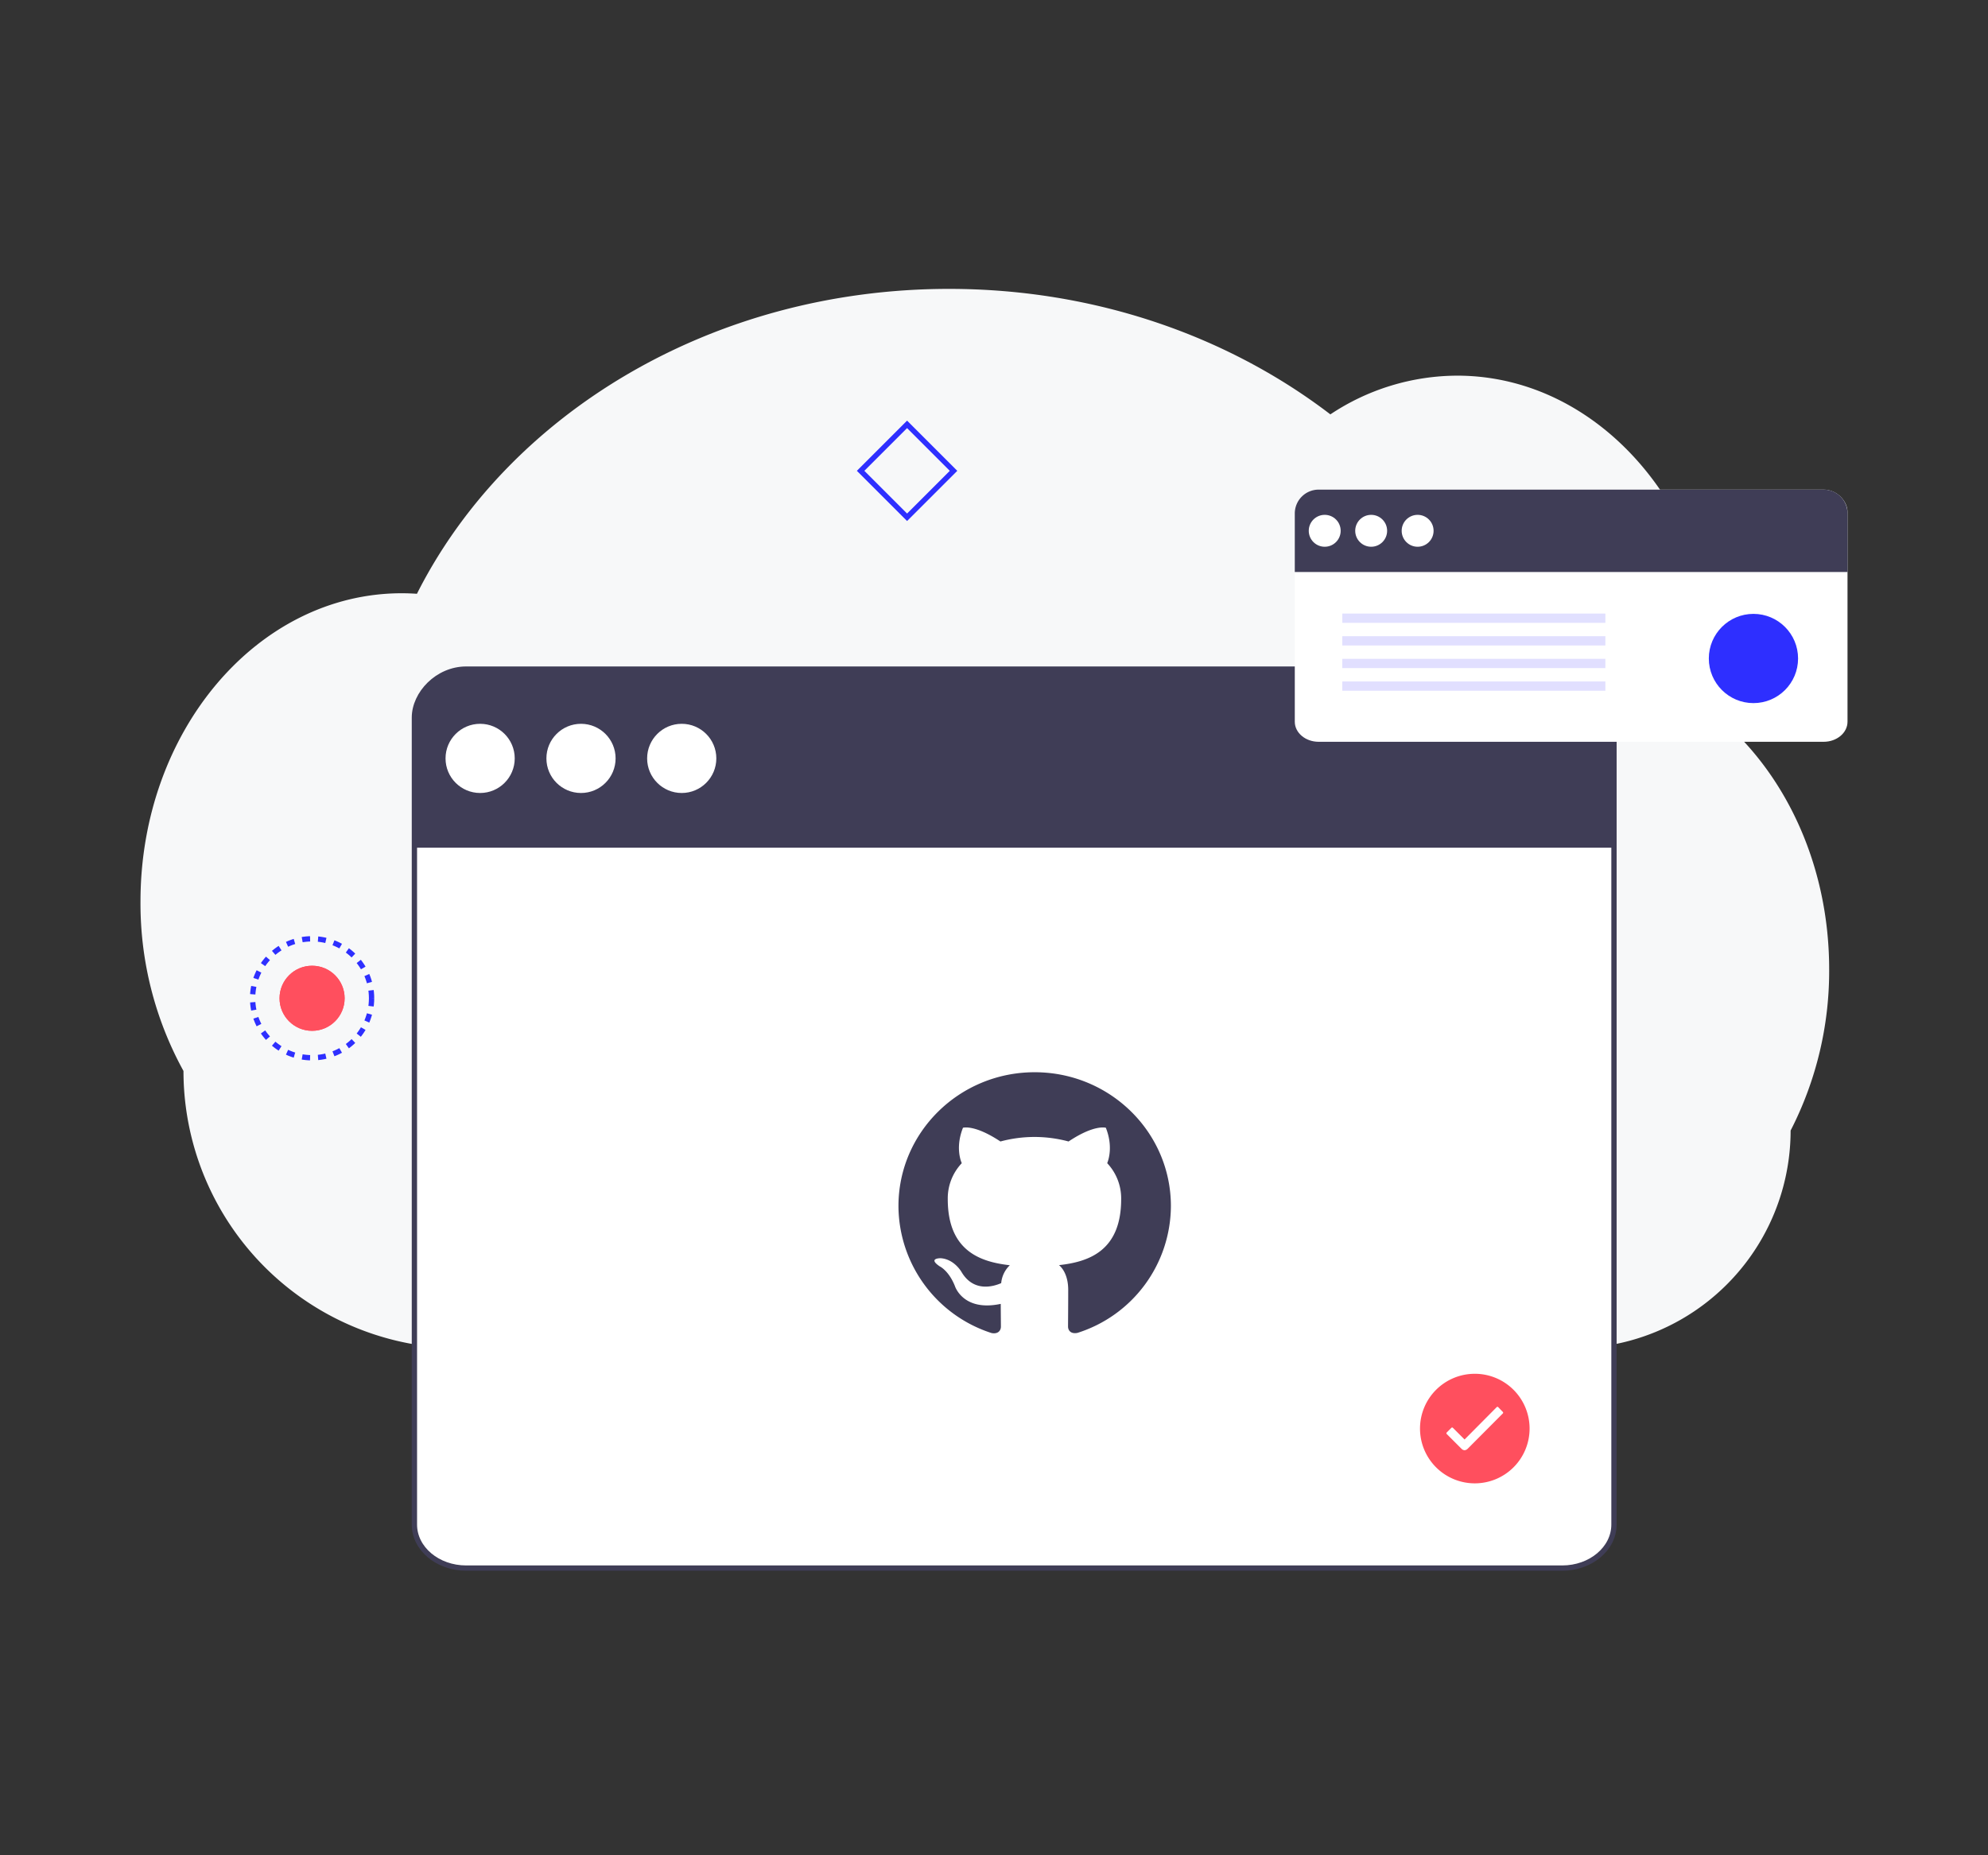 <svg xmlns="http://www.w3.org/2000/svg" width="750" height="700" viewBox="0 0 750 700">
  <rect x="0" y="0" width="750" height="700" fill="#333333" stroke="none"/>
  <g id="Group_2208" data-name="Group 2208" transform="translate(-378 -571)">
    <g id="Group_2133" data-name="Group 2133" transform="translate(-66 24.5)">
      <g id="Group_2132" data-name="Group 2132" transform="translate(497 655.5)">
        <path id="Path_5637" data-name="Path 5637" d="M665.077,319.372c0-39.563-16.743-74.506-42.318-95.518q.528-6,.535-12.162c0-64.236-44.126-116.31-98.557-116.31A86.7,86.7,0,0,0,476.9,109.99C438.363,80.5,388.061,62.644,333.029,62.644c-89.543,0-166.564,47.263-200.735,115.039-1.9-.129-3.811-.2-5.737-.2C72.126,177.482,28,229.556,28,293.792a131.12,131.12,0,0,0,16.218,63.93h0A104.682,104.682,0,0,0,148.937,462.367H568.312A82.193,82.193,0,0,0,650.534,380.2h0A131.678,131.678,0,0,0,665.077,319.372Z" transform="translate(-28 -62.644)" fill="#f7f8f9"/>
        <g id="Group_2131" data-name="Group 2131" transform="translate(41.298 75.734)">
          <path id="Path_5674" data-name="Path 5674" d="M549.232,360.354V664.812c0,9.055-8.742,16.417-19.536,16.417H116.211c-10.794,0-19.536-7.362-19.536-16.417V360.354c0-9.071,8.742-18.316,19.536-18.316H529.7C540.49,342.038,549.232,351.283,549.232,360.354Z" transform="translate(-34.632 -274.314)" fill="#fff" stroke="#3f3d56" stroke-width="2"/>
          <path id="Path_5675" data-name="Path 5675" d="M549.232,361.555v47.862H96.675V361.555a19.52,19.52,0,0,1,19.536-19.517H529.7a19.52,19.52,0,0,1,19.536,19.517Z" transform="translate(-34.632 -274.314)" fill="#3f3d56"/>
          <circle id="Ellipse_291" data-name="Ellipse 291" cx="13.051" cy="13.051" r="13.051" transform="translate(73.787 88.362)" fill="#fff"/>
          <circle id="Ellipse_292" data-name="Ellipse 292" cx="13.051" cy="13.051" r="13.051" transform="translate(111.843 88.362)" fill="#fff"/>
          <circle id="Ellipse_293" data-name="Ellipse 293" cx="13.051" cy="13.051" r="13.051" transform="translate(149.842 88.362)" fill="#fff"/>
          <path id="Path_5722" data-name="Path 5722" d="M716.776,266.452v79.127c0,4.176-4.028,7.572-9,7.572H517.253c-4.974,0-9-3.4-9-7.572V266.452c0-4.184,4.028-8.448,9-8.448H707.774C712.748,258,716.776,262.268,716.776,266.452Z" transform="translate(-114.074 -258.004)" fill="#fff"/>
          <path id="Path_5723" data-name="Path 5723" d="M716.776,267.006V289.08H508.251V267.006a9,9,0,0,1,9-9H707.774a9,9,0,0,1,9,9Z" transform="translate(-114.074 -258.004)" fill="#3f3d56"/>
          <circle id="Ellipse_295" data-name="Ellipse 295" cx="6.019" cy="6.019" r="6.019" transform="translate(399.451 9.519)" fill="#fff"/>
          <circle id="Ellipse_296" data-name="Ellipse 296" cx="6.019" cy="6.019" r="6.019" transform="translate(416.977 9.519)" fill="#fff"/>
          <circle id="Ellipse_297" data-name="Ellipse 297" cx="6.019" cy="6.019" r="6.019" transform="translate(434.503 9.519)" fill="#fff"/>
          <circle id="Ellipse_298" data-name="Ellipse 298" cx="16.835" cy="16.835" r="16.835" transform="translate(550.379 46.883)" fill="#2e2fff"/>
          <rect id="Rectangle_2163" data-name="Rectangle 2163" width="99.239" height="3.503" transform="translate(511.35 50.27) rotate(180)" fill="#e1e0ff"/>
          <rect id="Rectangle_2164" data-name="Rectangle 2164" width="99.239" height="3.503" transform="translate(511.35 58.808) rotate(180)" fill="#6c63ff" opacity="0.2"/>
          <rect id="Rectangle_2165" data-name="Rectangle 2165" width="99.239" height="3.503" transform="translate(511.35 67.345) rotate(180)" fill="#6c63ff" opacity="0.2"/>
          <rect id="Rectangle_2166" data-name="Rectangle 2166" width="99.239" height="3.503" transform="translate(511.35 75.883) rotate(180)" fill="#6c63ff" opacity="0.2"/>
          <path id="github_1_" data-name="github (1)" d="M51.39.5C23,.5,0,23.112,0,51A50.584,50.584,0,0,0,35.138,98.913c2.57.475,3.512-1.088,3.512-2.428,0-1.2-.043-4.377-.064-8.586-14.3,3.045-17.31-6.775-17.31-6.775-2.338-5.829-5.717-7.387-5.717-7.387-4.655-3.131.36-3.066.36-3.066,5.16.351,7.871,5.2,7.871,5.2,4.582,7.721,12.03,5.49,14.967,4.2a10.692,10.692,0,0,1,3.255-6.754C30.6,72.057,18.6,67.714,18.6,48.366a19.294,19.294,0,0,1,5.289-13.55c-.578-1.276-2.313-6.411.45-13.366,0,0,4.3-1.353,14.132,5.178a49.273,49.273,0,0,1,25.7,0C73.934,20.1,78.238,21.45,78.238,21.45c2.762,6.955,1.028,12.09.514,13.366a19.372,19.372,0,0,1,5.268,13.55c0,19.4-12.013,23.67-23.447,24.912,1.8,1.516,3.469,4.612,3.469,9.345,0,6.758-.064,12.188-.064,13.828,0,1.323.9,2.9,3.533,2.4A50.43,50.43,0,0,0,102.781,51C102.781,23.112,79.771.5,51.39.5Z" transform="translate(244.658 219.325)" fill="#3f3d56"/>
          <g id="Group_2129" data-name="Group 2129" transform="translate(0 168.481)">
            <g id="Group_1397" data-name="Group 1397">
              <g id="Ellipse_259" data-name="Ellipse 259" transform="translate(11.162 11.162)" fill="#ff4f5e" stroke="#ff4f5e" stroke-width="1.5">
                <circle cx="12.278" cy="12.278" r="12.278" stroke="none"/>
                <circle cx="12.278" cy="12.278" r="11.528" fill="none"/>
              </g>
              <g id="Ellipse_260" data-name="Ellipse 260" fill="none" stroke="#2e2fff" stroke-width="2" stroke-dasharray="3">
                <circle cx="23.44" cy="23.44" r="23.44" stroke="none"/>
                <circle cx="23.44" cy="23.44" r="22.44" fill="none"/>
              </g>
            </g>
          </g>
        </g>
      </g>
      <path id="Icon_ionic-ios-checkmark-circle" data-name="Icon ionic-ios-checkmark-circle" d="M24.045,3.375a20.67,20.67,0,1,0,20.67,20.67A20.667,20.667,0,0,0,24.045,3.375ZM34.628,18.331,21.342,31.677h-.01a1.8,1.8,0,0,1-1.153.547,1.74,1.74,0,0,1-1.163-.566l-5.565-5.565a.4.4,0,0,1,0-.566l1.769-1.769a.384.384,0,0,1,.556,0l4.412,4.412L32.313,15.956a.392.392,0,0,1,.278-.119h0a.361.361,0,0,1,.278.119l1.739,1.8A.392.392,0,0,1,34.628,18.331Z" transform="translate(976.343 1061.459)" fill="#ff4f5e"/>
      <g id="Rectangle_2577" data-name="Rectangle 2577" transform="translate(786.206 705.203) rotate(45)" fill="none" stroke="#2e2fff" stroke-width="2">
        <rect width="26.788" height="26.788" stroke="none"/>
        <rect x="1" y="1" width="24.788" height="24.788" fill="none"/>
      </g>
    </g>
    <g id="Rectangle_2599" data-name="Rectangle 2599" transform="translate(378 571)" fill="none" stroke="#707070" stroke-width="1" opacity="0">
      <rect width="750" height="700" stroke="none"/>
      <rect x="0.5" y="0.5" width="749" height="699" fill="none"/>
    </g>
  </g>
</svg>
